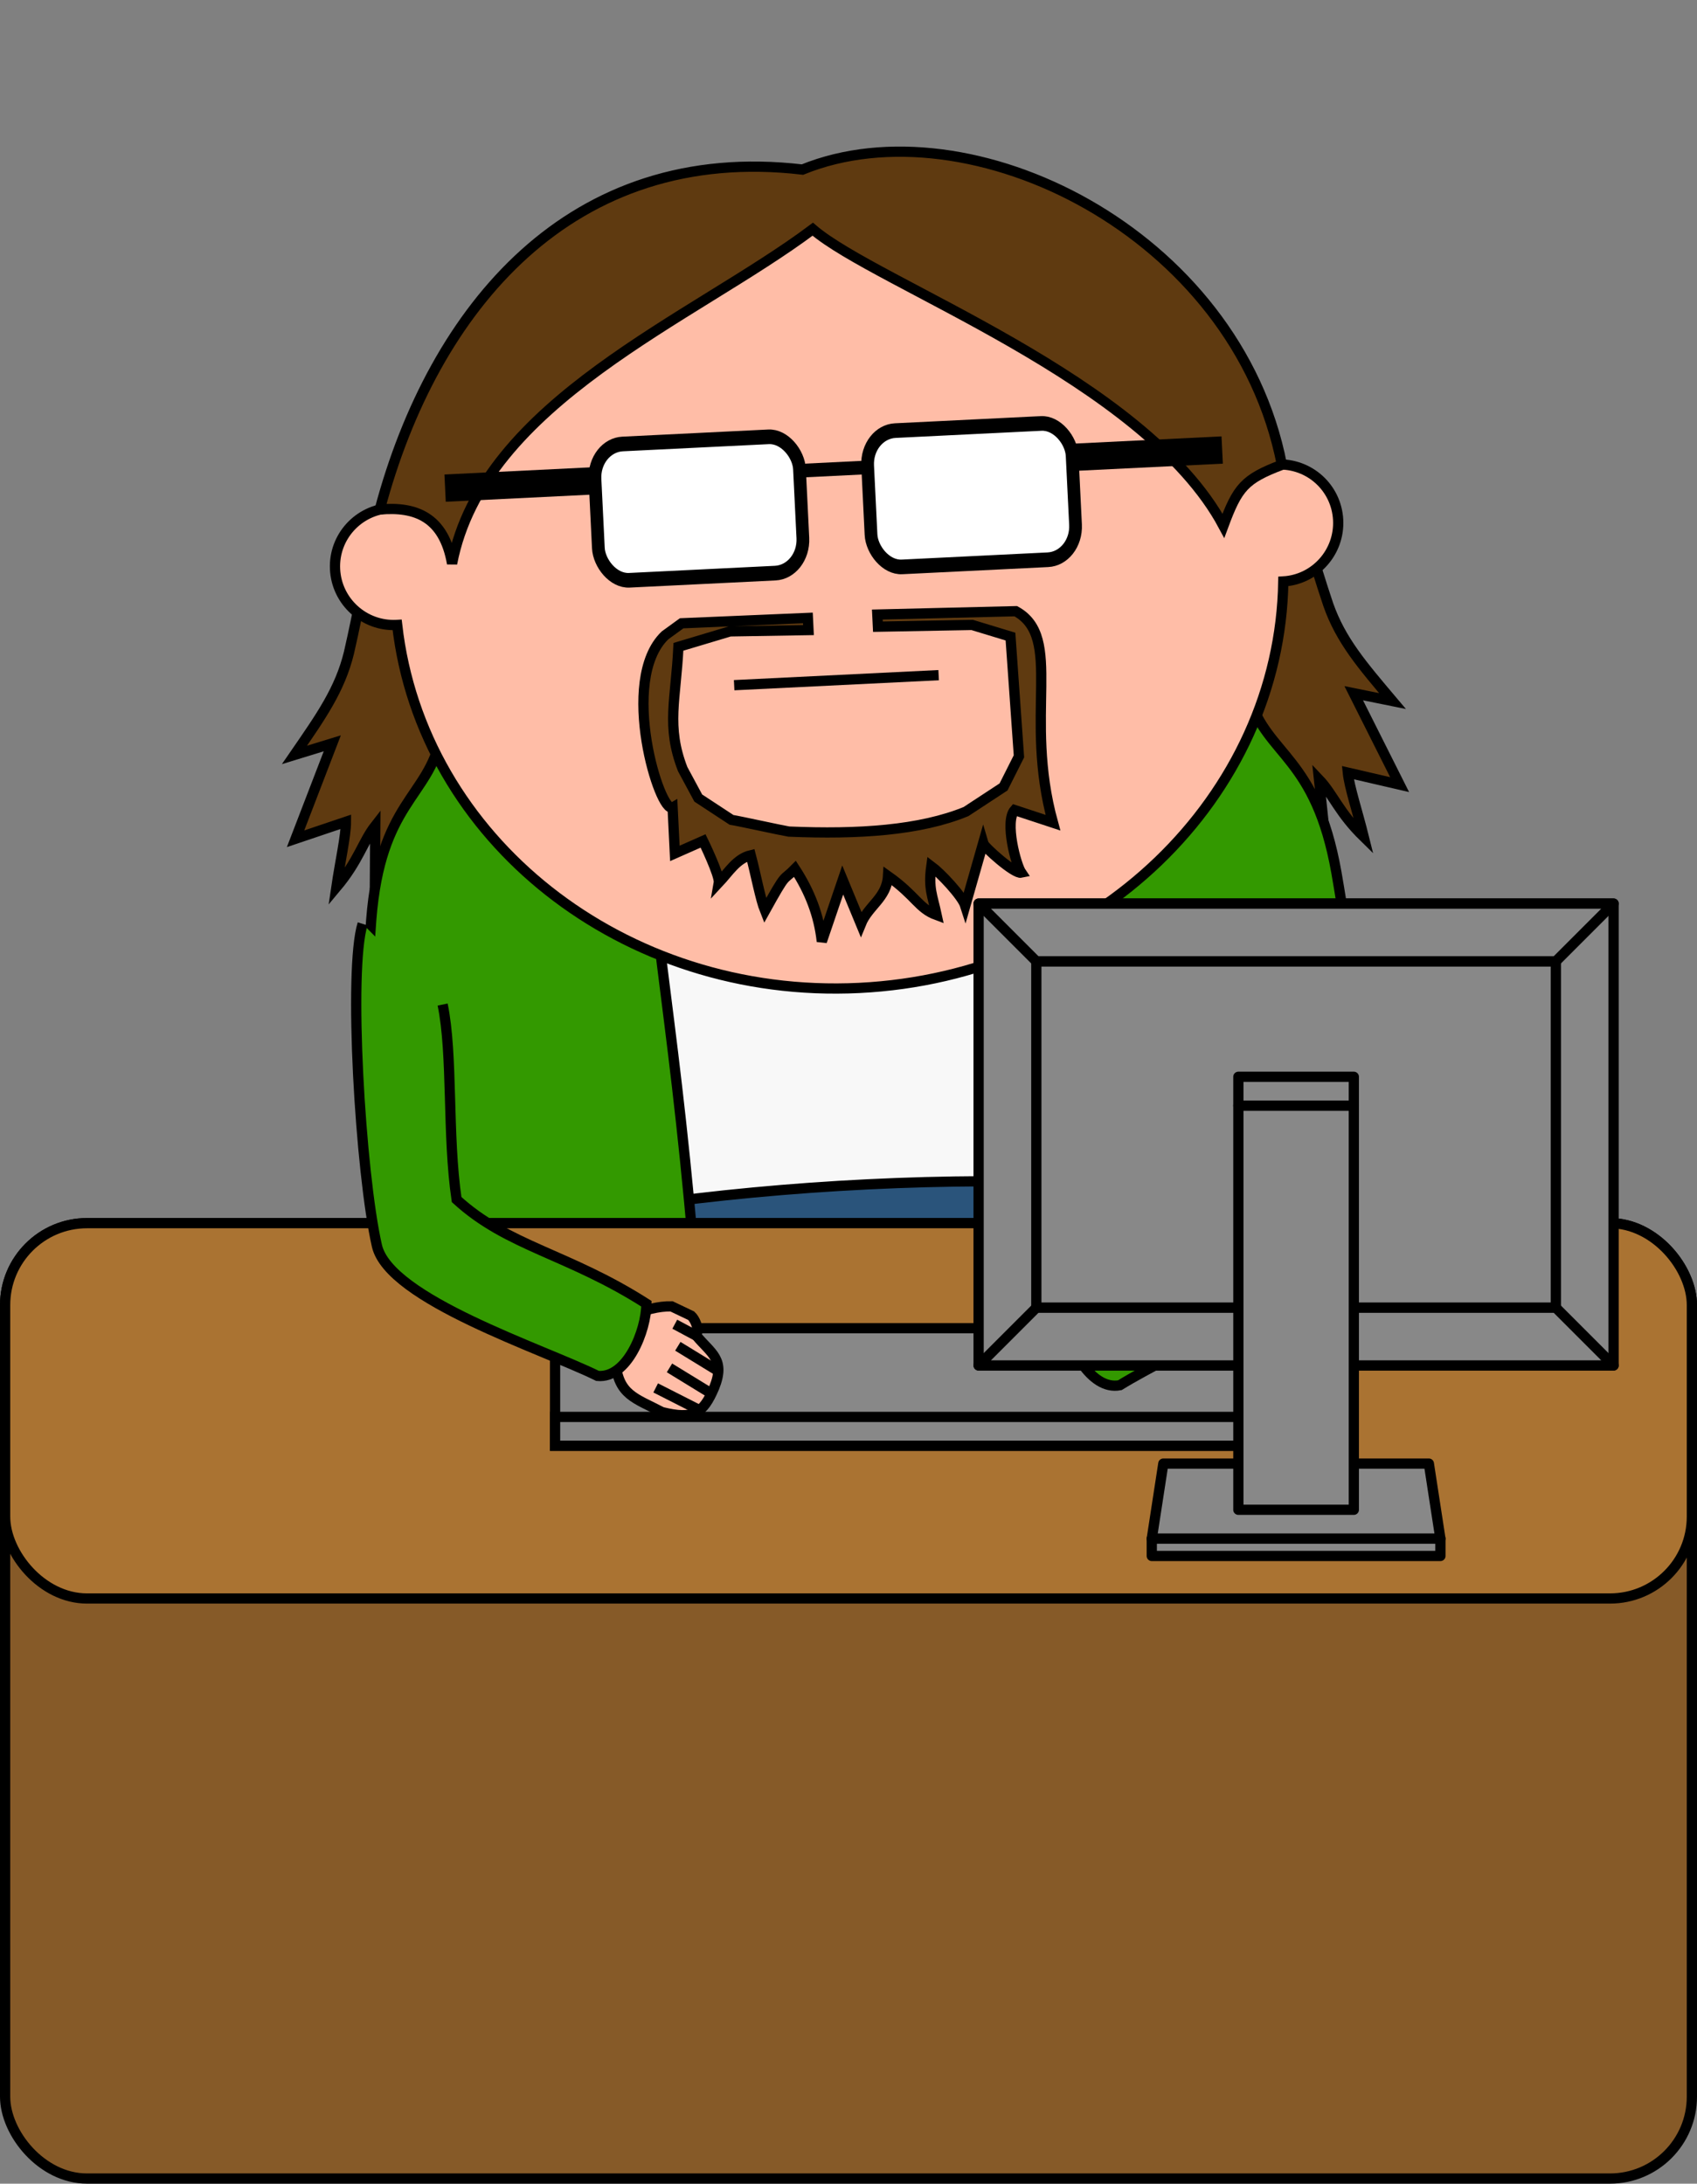 <?xml version="1.0" encoding="UTF-8" standalone="no"?>
<!-- Created with Inkscape (http://www.inkscape.org/) -->

<svg
   xmlns:dc="http://purl.org/dc/elements/1.1/"
   xmlns:cc="http://creativecommons.org/ns#"
   xmlns:rdf="http://www.w3.org/1999/02/22-rdf-syntax-ns#"
   xmlns:svg="http://www.w3.org/2000/svg"
   xmlns="http://www.w3.org/2000/svg"
   xmlns:sodipodi="http://sodipodi.sourceforge.net/DTD/sodipodi-0.dtd"
   xmlns:inkscape="http://www.inkscape.org/namespaces/inkscape"
   width="248.707"
   height="319.987"
   id="svg19177"
   version="1.1"
   inkscape:version="0.48.3.1 r9886"
   sodipodi:docname="emp_d_4_2.svg">
  <rect width="100%" height="100%" fill="#808080" stroke="none"/>
  <defs
     id="defs19179" />
  <sodipodi:namedview
     id="base"
     pagecolor="#ffffff"
     bordercolor="#666666"
     borderopacity="1.0"
     inkscape:pageopacity="0.0"
     inkscape:pageshadow="2"
     inkscape:zoom="0.24748737"
     inkscape:cx="-1370.4486"
     inkscape:cy="1072.8608"
     inkscape:document-units="px"
     inkscape:current-layer="layer1"
     showgrid="false"
     fit-margin-top="0"
     fit-margin-left="0"
     fit-margin-right="0"
     fit-margin-bottom="0"
     inkscape:window-width="1920"
     inkscape:window-height="1029"
     inkscape:window-x="0"
     inkscape:window-y="26"
     inkscape:window-maximized="1"
     inkscape:object-paths="true"
     inkscape:snap-intersection-paths="true"
     inkscape:object-nodes="true"
     inkscape:snap-smooth-nodes="true"
     inkscape:snap-midpoints="true"
     inkscape:snap-object-midpoints="true"
     inkscape:snap-center="true"
     inkscape:snap-page="true"
     inkscape:snap-bbox="true"
     inkscape:bbox-paths="true"
     inkscape:bbox-nodes="true"
     inkscape:snap-bbox-edge-midpoints="true"
     inkscape:snap-bbox-midpoints="true"
     inkscape:snap-nodes="false">
    <inkscape:grid
       type="xygrid"
       id="grid22230"
       empspacing="5"
       visible="true"
       enabled="true"
       snapvisiblegridlinesonly="true"
       originx="-3065.268px"
       originy="-18.646px" />
  </sodipodi:namedview>
  <g
     inkscape:label="Ebene 1"
     inkscape:groupmode="layer"
     id="layer1"
     transform="translate(-3575.904,-675.203)">
    <g
       id="g18411"
       transform="translate(-13486.673,1502.078)">
      <g
         style="stroke:#000000;stroke-width:1.5;stroke-opacity:1"
         id="g16614-5"
         transform="matrix(0.999,-0.049,0.049,0.999,14660.47,-2608.544)">
        <path
           style="fill:#333333;fill-opacity:1;stroke:#000000;stroke-width:1.5;stroke-opacity:1"
           d="m 2485,2125.362 -12,0 c -0.948,3.511 -2.458,6.708 -2,11 17.264,6.44 27,5 28,4 -1,-8 -12,-13 -14,-15 z"
           id="path16616-7"
           inkscape:connector-curvature="0"
           sodipodi:nodetypes="ccccc" />
        <path
           sodipodi:nodetypes="ccccc"
           inkscape:connector-curvature="0"
           id="path16618-2"
           d="m 2375,2125.362 12,0 c 0.948,3.511 2.458,6.708 2,11 -17.264,6.44 -27,5 -28,4 1,-8 12,-13 14,-15 z"
           style="fill:#333333;fill-opacity:1;stroke:#000000;stroke-width:1.5;stroke-opacity:1" />
        <path
           inkscape:connector-curvature="0"
           style="fill:#2a547b;fill-opacity:1;stroke:#000000;stroke-width:1.5;stroke-opacity:1"
           d="m 2368,2061.375 0,15 c -1.993,15.935 0.269,32.721 5,50 5.033,3.258 13.979,1.496 15,0 -2.919,-14.634 -4.146,-25.202 -3.219,-35 l 0.031,0 c 25.047,-5 70.119,-5 90.156,0 l 0.25,0 c 0.927,9.798 -0.3,20.366 -3.219,35 1.021,1.496 9.967,3.258 15,0 4.731,-17.279 6.993,-34.065 5,-50 l 0,-15 -124,0 z"
           id="path16620-2" />
        <path
           sodipodi:nodetypes="ccccc"
           inkscape:connector-curvature="0"
           id="path16622-6"
           d="m 2380.223,1987.469 99.777,0 c 2.316,30.657 20,49.894 15,94.894 -40,-8 -90,-8 -130,0 -5,-45 12.342,-63.452 15.223,-94.894 z"
           style="fill:#f8f8f8;fill-opacity:1;stroke:#000000;stroke-width:1.5;stroke-opacity:1" />
        <path
           style="fill:#5f3a10;fill-opacity:1;stroke:#000000;stroke-width:1.5;stroke-linecap:butt;stroke-linejoin:miter;stroke-opacity:1"
           d="m 2370.69,1975.174 2.113,17.09 c 2.057,6.406 -1.626,16.095 0.131,33.17 l -2.369,-3.52 -3.792,8.511 c -0.198,-3.926 -0.315,-7.964 -2.131,-9.624 l -4.688,8.814 0.517,-9.266 c -1.952,2.26 -2.679,4.995 -6.142,8.732 0.729,-3.7 1.772,-7.442 1.877,-9.519 l -7.497,2.127 6.06,-13.704 -5.621,1.427 c 4.203,-5.502 7.122,-9.239 8.707,-14.552 3.973,-14.037 2.995,-17.624 12.834,-19.686 z"
           id="path16624-6"
           inkscape:connector-curvature="0"
           sodipodi:nodetypes="ccccccccccccccc" />
        <path
           sodipodi:nodetypes="ccccccccccccccc"
           inkscape:connector-curvature="0"
           id="path16626-6"
           d="m 2488.698,1975.174 -2.113,17.09 c -2.057,6.406 1.626,16.095 -0.131,33.17 l 2.369,-3.52 3.792,8.511 c 0.198,-3.926 0.315,-7.964 2.131,-9.624 l 4.688,8.814 -0.517,-9.266 c 1.952,2.26 2.679,4.995 6.142,8.732 -0.729,-3.7 -1.772,-7.442 -1.877,-9.519 l 7.497,2.127 -6.06,-13.704 5.621,1.427 c -4.203,-5.502 -7.122,-9.239 -8.707,-14.552 -3.973,-14.037 -2.995,-17.624 -12.834,-19.686 z"
           style="fill:#5f3a10;fill-opacity:1;stroke:#000000;stroke-width:1.5;stroke-linecap:butt;stroke-linejoin:miter;stroke-opacity:1" />
        <path
           id="path16628-9"
           d="m 2486.781,2005.469 2.531,2.375 c 2.188,8.698 9.299,9.083 11.483,26.236 6.185,49.964 -4.133,52.651 -44.796,50.357 1.462,-37.99 4.011,-46.479 4,-78.969 z"
           style="fill:#339900;fill-opacity:1;stroke:#000000;stroke-width:1.5;stroke-opacity:1"
           inkscape:connector-curvature="0"
           sodipodi:nodetypes="cccccc" />
        <path
           sodipodi:nodetypes="cccccc"
           inkscape:connector-curvature="0"
           style="fill:#339900;fill-opacity:1;stroke:#000000;stroke-width:1.5;stroke-opacity:1"
           d="m 2373.219,2005.469 -2.531,2.375 c -2.188,8.698 -9.299,9.083 -11.483,26.236 -6.185,49.964 4.133,52.651 44.796,50.357 -1.462,-37.99 -4.011,-46.479 -4,-78.969 z"
           id="path16630-5" />
        <path
           style="fill:#ffbda7;fill-opacity:1;stroke:#000000;stroke-width:1.5;stroke-opacity:1"
           d="m 6879.719,-1205.281 c -30.99,0 -56.896,19.975 -63.469,46.75 -0.531,-0.103 -1.065,-0.156 -1.625,-0.156 -4.742,0 -8.594,3.82 -8.594,8.562 0,4.742 3.852,8.594 8.594,8.594 0.032,0 0.062,3e-4 0.094,0 2.046,31.494 30.372,56.437 65,56.437 34.628,0 62.953,-24.944 65,-56.437 4.698,-0.051 8.469,-3.883 8.469,-8.594 0,-4.742 -3.82,-8.562 -8.562,-8.562 -0.487,0 -0.972,0.047 -1.438,0.125 -6.585,-26.76 -32.49,-46.719 -63.469,-46.719 z"
           transform="translate(-4449.607,3132.656)"
           id="path16632-0"
           inkscape:connector-curvature="0" />
        <path
           style="fill:none;stroke:#000000;stroke-width:1.5;stroke-linecap:butt;stroke-linejoin:miter;stroke-opacity:1"
           d="m 2414,2002.362 30,0"
           id="path16634-1"
           inkscape:connector-curvature="0" />
        <path
           style="fill:#5f3a10;fill-opacity:1;stroke:#000000;stroke-width:1.5;stroke-linecap:butt;stroke-linejoin:miter;stroke-opacity:1"
           d="m 2363.398,1974.108 c 5.274,-0.214 9.337,1.577 10.193,8.436 5.726,-23.49 37.122,-34.143 55.186,-46.342 8.956,8.503 47.483,24.24 57.969,46.343 2.351,-5.5 3.419,-6.691 9,-8.5 -5.003,-34.453 -43.184,-55.344 -68.047,-46.642 -33.606,-5.615 -54.984,17.504 -64.302,46.705 z"
           id="path16636-9"
           inkscape:connector-curvature="0"
           sodipodi:nodetypes="ccccccc" />
        <g
           transform="translate(0.112,1509.091)"
           id="g16638-6"
           style="stroke:#000000;stroke-width:1.5;stroke-opacity:1">
          <g
             style="stroke:#000000;stroke-width:1.399;stroke-opacity:1"
             transform="matrix(1,0,0,1.15,3.621,-65.669)"
             id="g16640-6">
            <rect
               ry="4.3"
               style="fill:#ffffff;fill-opacity:1;stroke:#000000;stroke-width:1.865;stroke-linecap:round;stroke-linejoin:round;stroke-miterlimit:4;stroke-opacity:1;stroke-dasharray:none"
               id="rect16642-3"
               width="30"
               height="17.385"
               x="2391.379"
               y="454.647"
               rx="4.3" />
            <rect
               ry="4.3"
               y="454.647"
               x="2431.379"
               height="17.385"
               width="30"
               id="rect16644-1"
               style="fill:#ffffff;fill-opacity:1;stroke:#000000;stroke-width:1.865;stroke-linecap:round;stroke-linejoin:round;stroke-miterlimit:4;stroke-opacity:1;stroke-dasharray:none"
               rx="4.3" />
          </g>
          <path
             inkscape:connector-curvature="0"
             id="path16646-2"
             d="m 2373,462.362 22,0"
             style="fill:none;stroke:#000000;stroke-width:4;stroke-linecap:butt;stroke-linejoin:miter;stroke-miterlimit:4;stroke-opacity:1;stroke-dasharray:none"
             sodipodi:nodetypes="cc" />
          <path
             style="fill:none;stroke:#000000;stroke-width:2;stroke-linecap:butt;stroke-linejoin:miter;stroke-opacity:1"
             d="m 2425,462.362 10,0"
             id="path16648-5"
             inkscape:connector-curvature="0" />
          <path
             style="fill:none;stroke:#000000;stroke-width:4;stroke-linecap:butt;stroke-linejoin:miter;stroke-miterlimit:4;stroke-opacity:1;stroke-dasharray:none"
             d="m 2465,462.362 22,0"
             id="path16650-4"
             inkscape:connector-curvature="0"
             sodipodi:nodetypes="cc" />
        </g>
        <path
           sodipodi:nodetypes="ccccccccccccccccccccccccccccccccccccc"
           inkscape:connector-curvature="0"
           id="path16652-3"
           d="m 2406.762,1992.928 -2.525,1.65 c -7.147,6.234 -2.019,26.177 -0.122,25.226 l 0,6.75 4.219,-1.625 c 0,0 2.229,5.194 2,6.219 1.522,-1.474 2.803,-3.408 4.875,-3.781 0.587,2.752 1.1,6.527 1.688,8.219 3.568,-5.744 2.705,-4.073 4.688,-5.906 2,3.434 3.172,6.936 3.406,10.812 l 3.5,-8.844 2.344,6.562 c 1.21,-2.615 3.963,-3.604 4.312,-6.812 3.969,3.116 4.232,4.959 6.844,6.062 -0.48,-2.922 -1.045,-3.966 -0.437,-7.188 1.263,1.034 4.292,4.538 4.687,6.031 l 3.063,-9.031 c 0.132,0.574 4.362,4.768 5.375,4.594 -0.728,-1.186 -2.097,-7.593 -0.531,-9.219 l 5.522,2.125 c -3.565,-15.974 2.905,-27.025 -3.923,-31.214 l -20.287,-0.505 0,1.781 13.805,0.421 5.525,1.979 0.379,17.582 -2.474,4.37 -5.672,3.336 c -6.818,2.421 -15.886,2.593 -26.062,1.656 -0.964,-0.199 -7.253,-1.913 -8.312,-2.125 l -4.712,-3.434 -2.071,-4.343 c -2.135,-6.416 -0.495,-10.23 0.253,-17.927 l 7.65,-1.889 11.506,0.373 0,-1.781 z"
           style="fill:#5f3a10;fill-opacity:1;stroke:#000000;stroke-width:1.5;stroke-linecap:butt;stroke-linejoin:miter;stroke-opacity:1" />
      </g>
      <g
         transform="translate(777.531,0)"
         id="g14166">
        <rect
           ry="12"
           rx="12"
           y="-647.638"
           x="16285.796"
           height="140"
           width="247.207"
           id="rect16654-3"
           style="fill:#865a28;fill-opacity:1;stroke:#000000;stroke-width:1.5;stroke-linecap:round;stroke-linejoin:round;stroke-miterlimit:4;stroke-opacity:1;stroke-dasharray:none" />
        <rect
           ry="12"
           style="fill:#aa7332;fill-opacity:1;stroke:#000000;stroke-width:1.5;stroke-linecap:round;stroke-linejoin:round;stroke-miterlimit:4;stroke-opacity:1;stroke-dasharray:none"
           id="rect16656-9"
           width="247.207"
           height="55"
           x="16285.796"
           y="-647.638"
           rx="12" />
        <g
           id="g16658-9"
           transform="translate(6425.003,-186)">
          <g
             id="g16660-1"
             style="fill:#666666;fill-opacity:1;stroke:#000000;stroke-width:1.774;stroke-opacity:1"
             transform="matrix(0.846,0,0,0.846,10021.763,-3112.834)">
            <rect
               y="3151.997"
               x="-95"
               height="20.365"
               width="130"
               id="rect16662-7"
               style="fill:#888888;fill-opacity:1;stroke:#000000;stroke-width:1.774;stroke-opacity:1" />
            <rect
               style="fill:#888888;fill-opacity:1;stroke:#000000;stroke-width:1.774;stroke-opacity:1"
               id="rect16664-8"
               width="130"
               height="5"
               x="-95"
               y="3167.362" />
          </g>
        </g>
      </g>
      <g
         transform="matrix(0.47,-0.673,0.673,0.47,16087.372,520.48)"
         id="g16666-7"
         style="stroke:#000000;stroke-width:1.827;stroke-opacity:1">
        <path
           style="fill:#ffbda7;fill-opacity:1;stroke:#000000;stroke-width:1.827;stroke-linecap:butt;stroke-linejoin:miter;stroke-opacity:1"
           d="m 1889.869,257.761 -0.442,5.808 c -4.442,3.775 -3.214,6.5 -2.512,11.89 2.084,5.413 4.011,6.158 8.899,5.132 5.347,-1.223 4.682,-3.9 5.798,-7.956 1.447,-0.273 2.282,-1.969 2.391,-2.76 l -0.641,-3.839 c -1.264,-1.899 -3.31,-3.68 -5.913,-5.245 l 0,-4.293 z"
           id="path16668-0"
           inkscape:connector-curvature="0"
           sodipodi:nodetypes="cccccccccc" />
        <path
           inkscape:connector-curvature="0"
           id="path16670-0"
           d="m 1901.081,268.337 0.569,4.772"
           style="fill:none;stroke:#000000;stroke-width:1.827;stroke-linecap:butt;stroke-linejoin:miter;stroke-opacity:1"
           sodipodi:nodetypes="cc" />
        <path
           style="fill:none;stroke:#000000;stroke-width:1.827;stroke-linecap:butt;stroke-linejoin:miter;stroke-opacity:1"
           d="m 1889.806,272.05 1.238,8.797"
           id="path16672-4"
           inkscape:connector-curvature="0"
           sodipodi:nodetypes="cc" />
        <path
           inkscape:connector-curvature="0"
           id="path16674-4"
           d="m 1894.148,272.024 0.527,8.781"
           style="fill:none;stroke:#000000;stroke-width:1.827;stroke-linecap:butt;stroke-linejoin:miter;stroke-opacity:1"
           sodipodi:nodetypes="cc" />
        <path
           sodipodi:nodetypes="cc"
           style="fill:none;stroke:#000000;stroke-width:1.827;stroke-linecap:butt;stroke-linejoin:miter;stroke-opacity:1"
           d="m 1898.163,271.039 0.527,8.781"
           id="path16676-5"
           inkscape:connector-curvature="0" />
      </g>
      <path
         sodipodi:nodetypes="cscccc"
         inkscape:connector-curvature="0"
         id="path16678-3"
         d="m 17115.72,-691.496 c -2.106,6.702 -0.337,36.493 2.094,47.169 1.792,7.873 24.32,15.107 32.339,19.074 4.332,0.419 7.138,-6.626 7.161,-10.576 -11.511,-7.365 -20.267,-8.356 -27.818,-15.268 -1.396,-9.467 -0.52,-21.165 -2.047,-28.575"
         style="fill:#339900;fill-opacity:1;stroke:#000000;stroke-width:1.5" />
      <g
         style="stroke:#000000;stroke-width:1.827;stroke-opacity:1"
         id="g16680-7"
         transform="matrix(-0.533,-0.624,-0.624,0.533,18397.789,398.076)">
        <path
           sodipodi:nodetypes="cccccccccc"
           inkscape:connector-curvature="0"
           id="path16682-9"
           d="m 1889.869,257.761 -0.442,5.808 c -4.442,3.775 -3.214,6.5 -2.512,11.89 2.084,5.413 4.011,6.158 8.899,5.132 5.347,-1.223 4.682,-3.9 5.798,-7.956 1.447,-0.273 2.282,-1.969 2.391,-2.76 l -0.641,-3.839 c -1.264,-1.899 -3.31,-3.68 -5.913,-5.245 l 0,-4.293 z"
           style="fill:#ffbda7;fill-opacity:1;stroke:#000000;stroke-width:1.827;stroke-linecap:butt;stroke-linejoin:miter;stroke-opacity:1" />
        <path
           sodipodi:nodetypes="cc"
           style="fill:none;stroke:#000000;stroke-width:1.827;stroke-linecap:butt;stroke-linejoin:miter;stroke-opacity:1"
           d="m 1901.081,268.337 0.569,4.772"
           id="path16684-0"
           inkscape:connector-curvature="0" />
        <path
           sodipodi:nodetypes="cc"
           inkscape:connector-curvature="0"
           id="path16686-5"
           d="m 1889.806,272.05 1.238,8.797"
           style="fill:none;stroke:#000000;stroke-width:1.827;stroke-linecap:butt;stroke-linejoin:miter;stroke-opacity:1" />
        <path
           sodipodi:nodetypes="cc"
           style="fill:none;stroke:#000000;stroke-width:1.827;stroke-linecap:butt;stroke-linejoin:miter;stroke-opacity:1"
           d="m 1894.148,272.024 0.527,8.781"
           id="path16688-7"
           inkscape:connector-curvature="0" />
        <path
           inkscape:connector-curvature="0"
           id="path16690-1"
           d="m 1898.163,271.039 0.527,8.781"
           style="fill:none;stroke:#000000;stroke-width:1.827;stroke-linecap:butt;stroke-linejoin:miter;stroke-opacity:1"
           sodipodi:nodetypes="cc" />
      </g>
      <g
         style="fill:#339900;fill-opacity:1"
         id="g16692-1"
         transform="matrix(-0.999,0.049,0.049,0.999,30181.317,-630.339)">
        <path
           sodipodi:nodetypes="cscccc"
           inkscape:connector-curvature="0"
           id="path16694-9"
           d="m 12905.601,-695.92 c -2.43,6.592 -2.11,36.433 -0.201,47.215 1.408,7.95 23.557,16.271 31.374,20.623 4.307,0.629 7.452,-6.272 7.667,-10.215 -11.14,-7.916 -19.837,-9.331 -27.044,-16.602 -0.934,-9.524 0.509,-21.165 -0.656,-28.64"
           style="fill:#339900;fill-opacity:1;stroke:#000000;stroke-width:1.5" />
      </g>
      <g
         id="g16696-4"
         transform="matrix(0.846,0,0,0.846,17277.908,-3297.915)"
         style="stroke:#000000;stroke-width:1.774;stroke-opacity:1">
        <rect
           style="fill:#888888;fill-opacity:1;stroke:#000000;stroke-width:1.774;stroke-linecap:round;stroke-linejoin:round;stroke-miterlimit:4;stroke-opacity:1;stroke-dasharray:none"
           id="rect16698-2"
           width="110"
           height="80"
           x="-85"
           y="3077.362" />
        <path
           sodipodi:nodetypes="ccccc"
           inkscape:connector-curvature="0"
           id="path16700-5"
           d="m -53,3174.362 46,0 2,13 -50,0 z"
           style="fill:#888888;fill-opacity:1;stroke:#000000;stroke-width:1.774;stroke-linecap:round;stroke-linejoin:round;stroke-miterlimit:4;stroke-opacity:1" />
        <rect
           y="3087.362"
           x="-75"
           height="60.001"
           width="90"
           id="rect16702-1"
           style="fill:#888888;fill-opacity:1;stroke:#000000;stroke-width:1.774;stroke-linecap:round;stroke-linejoin:round;stroke-miterlimit:4;stroke-opacity:1;stroke-dasharray:none" />
        <path
           style="fill:#888888;fill-opacity:1;stroke:#000000;stroke-width:1.774;stroke-linecap:round;stroke-linejoin:round;stroke-miterlimit:4;stroke-opacity:1"
           d="m -85,3157.362 110,0 -10,-10 -90,0 z"
           id="path16704-8"
           inkscape:connector-curvature="0"
           sodipodi:nodetypes="ccccc" />
        <rect
           y="3112.362"
           x="-40"
           height="70"
           width="20"
           id="rect16706-7"
           style="fill:#888888;fill-opacity:1;stroke:#000000;stroke-width:1.774;stroke-linecap:round;stroke-linejoin:round;stroke-miterlimit:4;stroke-opacity:1;stroke-dasharray:none" />
        <rect
           transform="scale(1,-1)"
           style="fill:#888888;fill-opacity:1;stroke:#000000;stroke-width:1.774;stroke-linecap:round;stroke-linejoin:round;stroke-miterlimit:4;stroke-opacity:1;stroke-dasharray:none"
           id="rect16708-5"
           width="20"
           height="5"
           x="-40"
           y="-3112.362" />
        <path
           sodipodi:nodetypes="ccccc"
           inkscape:connector-curvature="0"
           id="path16710-3"
           d="m -85,3077.362 110,0 -10,10 -90,0 z"
           style="fill:#888888;fill-opacity:1;stroke:#000000;stroke-width:1.774;stroke-linecap:round;stroke-linejoin:round;stroke-miterlimit:4;stroke-opacity:1" />
        <rect
           transform="scale(1,-1)"
           y="-3190.362"
           x="-55"
           height="3"
           width="50"
           id="rect16712-1"
           style="fill:#888888;fill-opacity:1;stroke:#000000;stroke-width:1.774;stroke-linecap:round;stroke-linejoin:round;stroke-miterlimit:4;stroke-opacity:1;stroke-dasharray:none" />
      </g>
    </g>
  </g>
</svg>
